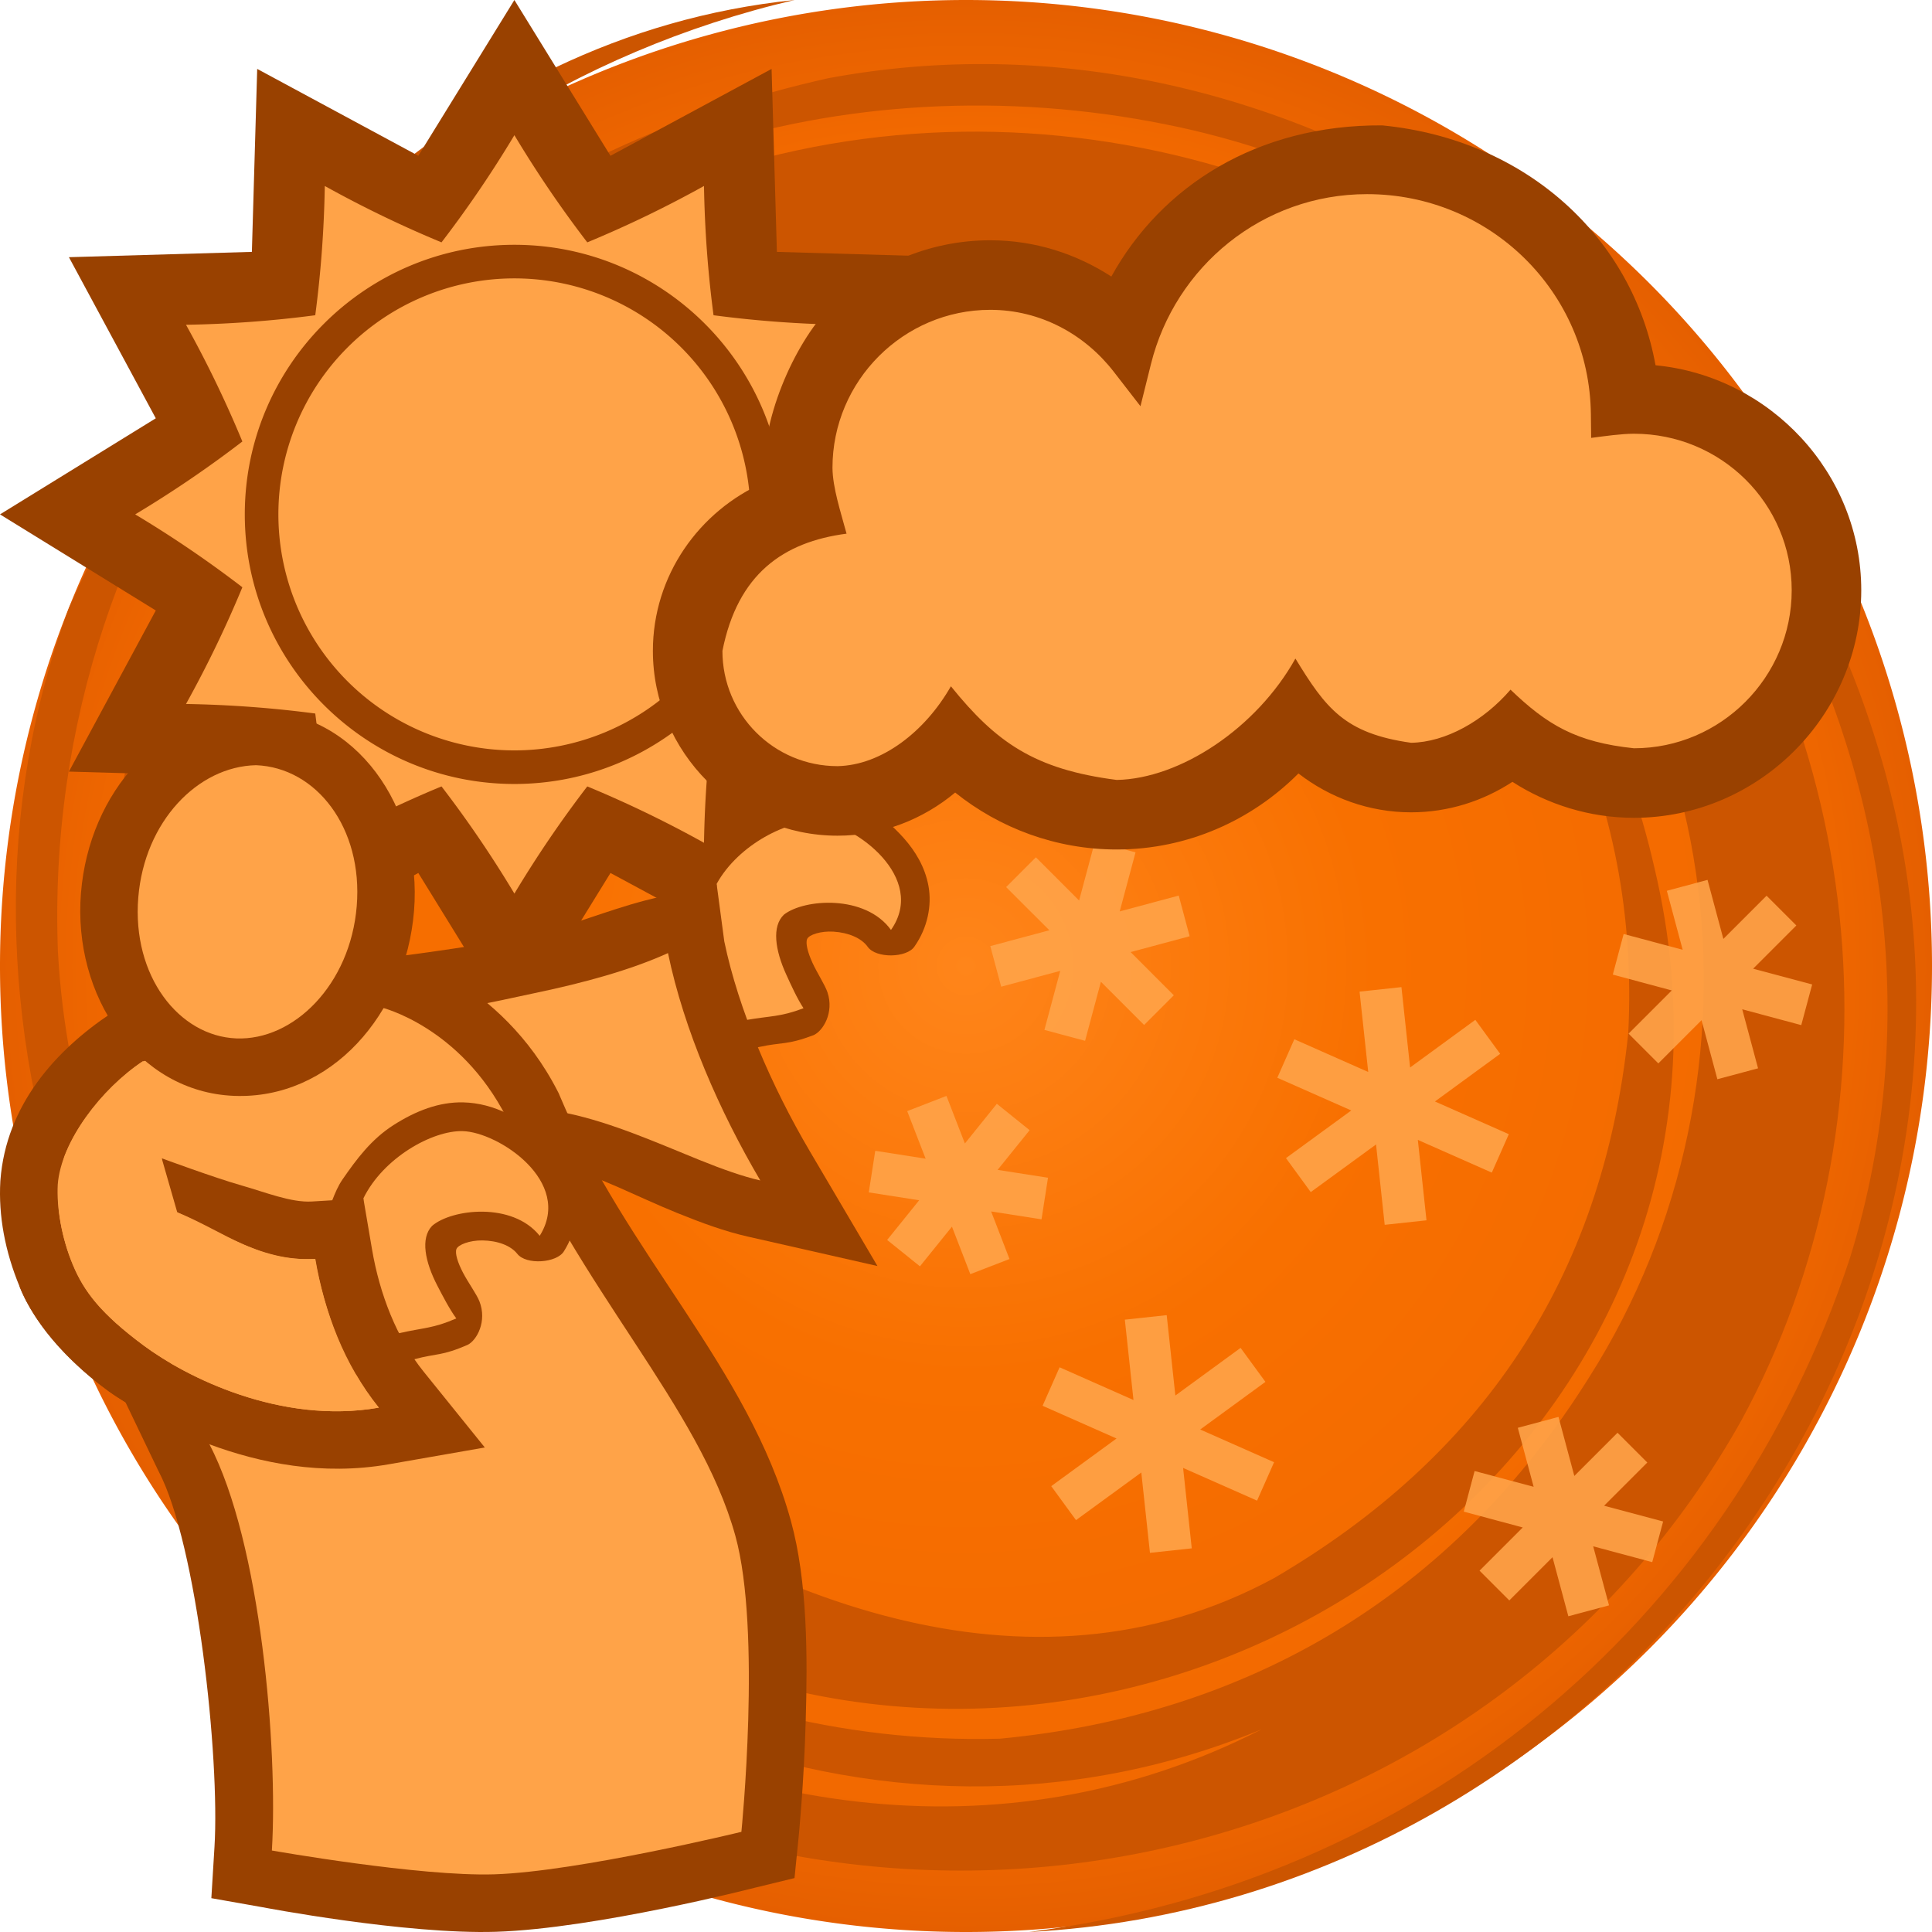 <svg height="500" viewBox="0 0 500 500" width="500" xmlns="http://www.w3.org/2000/svg" xmlns:xlink="http://www.w3.org/1999/xlink"><radialGradient id="a" cx="1362.729" cy="216.114" gradientTransform="matrix(1 -0 0 1 -112.729 33.894)" gradientUnits="userSpaceOnUse" r="250"><stop offset="0" stop-color="#ff851a"/><stop offset=".424" stop-color="#f87000"/><stop offset=".864" stop-color="#f26900"/><stop offset="1" stop-color="#e55f00"/></radialGradient><g transform="translate(-1000)"><path d="m1500 250a250 250 0 0 1 -250 250 250 250 0 0 1 -250-250 250 250 0 0 1 250-250 250 250 0 0 1 250 250z" fill="url(#a)"/><path d="m1309.23 33.828c128.52 30.707 207.897 167.481 169.593 291.569-31.377 95.695-112.869 162.038-212.554 174.603 153.18-8.091 266.096-163.004 218.701-309.93-36.456-114.667-154.604-191.521-270.651-169.823-18.853 4.216-38.439 10.499-55.883 18.694-112.535 47.459-168.475 196.206-99.963 307.853 57.698 93.63 168.514 141.849 267.999 100.772-134.92 68.976-303.283-51.469-311.488-201.307-4.417-117.683 76.818-219.674 190.654-246.26-89.015 9.184-152.66 79.392-187.741 157.212-38.455 102.703 5.234 231.751 109.038 294.084 114.511 66.105 260.354 29.372 323.684-83.602 42.21-77.698 34.351-177.624-23.178-249.889-57.54-72.258-157.543-102.46-246.412-71.877-81.743 30.682-131.13 101.133-134.048 190.177.669 92.685 61.791 168.56 147.54 198.525 128.555 37.82 266.772-70.33 233.682-209.889-14.71-64.398-57.886-122.15-125.738-141.121-71.391-15.467-138.972 1.205-181.287 64.641-18.899 29.229-28.938 85.214-26.105 97.653m0 0c13.532-50.188 30.628-97.664 72.213-128.949 53.182-38.308 124.458-37.094 181.744-.48 50.146 36.48 75.484 90.377 72.356 150.917-6.667 64.044-38.404 109.833-91.64 141.008-63.902 34.561-135.38 4.832-189.126-35.284-78.871-65.486-79.748-186.672-8.974-256.761 63.737-55.942 167.021-64.892 238.717-6.651 78.816 58.353 90.305 169.041 40.972 246.624-35.227 56.419-88.457 87.601-152.558 93.632-81.949 2.183-160.666-41.915-196.869-120.938-36.206-79.025-22.577-164.332 26.873-227.661 49.432-63.309 138.349-86.746 220.45-67.542" fill="#c50"/></g><g><g fill-rule="evenodd" transform="matrix(-1 0 0 1 500 0)"><path d="m366.877 0-24.867 40.318-41.695-22.482-1.375 47.35-47.352 1.375 22.484 41.695-40.318 24.867 40.316 24.867-22.482 41.695 47.35 1.375 1.377 47.35 41.693-22.482 24.869 40.316 24.867-40.316 41.695 22.482 1.375-47.35 47.35-1.375-22.482-41.695 40.318-24.867-40.318-24.867 22.482-41.695-47.35-1.375-1.377-47.35-41.693 22.482z" fill="#994100"/><path d="m427.955 133.123a61.078 61.078 0 0 1 -61.078 61.078 61.078 61.078 0 0 1 -61.078-61.078 61.078 61.078 0 0 1 61.078-61.078 61.078 61.078 0 0 1 61.078 61.078zm-42.215 70.401c10.236 4.235 20.306 9.093 30.205 14.588.19-11.32 1.019-22.469 2.469-33.452 10.982-1.45 22.131-2.279 33.451-2.47-5.495-9.899-10.353-19.968-14.588-30.205 8.786-6.746 18.027-13.038 27.736-18.863-9.709-5.825-18.95-12.117-27.736-18.864 4.235-10.236 9.093-20.306 14.588-30.205-11.32-.19-22.469-1.019-33.452-2.469-1.45-10.982-2.279-22.131-2.469-33.451-9.899 5.495-19.968 10.353-30.205 14.588-6.746-8.786-13.038-18.027-18.863-27.736-5.825 9.709-12.117 18.95-18.863 27.736-10.237-4.235-20.306-9.093-30.205-14.588-.19 11.32-1.019 22.469-2.469 33.451-10.982 1.45-22.132 2.279-33.452 2.469 5.495 9.899 10.353 19.969 14.588 30.205-8.786 6.747-18.028 13.039-27.736 18.864 9.709 5.825 18.95 12.117 27.736 18.863-4.235 10.237-9.093 20.306-14.588 30.205 11.32.19 22.469 1.019 33.451 2.47 1.45 10.982 2.279 22.132 2.469 33.452 9.899-5.495 19.969-10.353 30.205-14.588 6.747 8.786 13.039 18.028 18.864 27.736 5.826-9.709 12.117-18.95 18.864-27.736zm50.907-70.401c0-38.482-31.289-69.77-69.771-69.77-38.482 0-69.771 31.289-69.771 69.77 0 38.482 31.289 69.77 69.771 69.77 38.482 0 69.771-31.289 69.771-69.77z" fill="#ffa348" stroke-width="36"/></g><g transform="matrix(-1 0 0 1 500 3.061)"><path d="m318.641 271.182-15.226-3.31c-5.924-1.288-7.033-.41-13.995-3.046-2.417-1.091-5.316-5.807-3.579-11.049.623-1.884 2.669-4.997 3.892-7.666 1.206-2.632 1.849-5.078 1.375-6.166-.474-1.088-3.509-2.11-6.829-1.895-3.943.255-7.229 1.687-8.828 3.907-2.114 3.073-10.173 2.929-12.134-.086-3.373-4.825-4.513-10.594-3.613-15.59.9-4.996 3.448-9.132 6.449-12.493 6.002-6.721 13.36-11.089 21.294-11.669 6.242-.456 12.374 1.576 18.306 4.958s9.968 8.286 13.888 13.381c1.222 1.588 2.106 3.424 2.923 5.254 2.146 4.807 5.149 14.931 5.149 14.931.263-.157-2.567 19.798-9.072 30.54z" fill="#994100" stroke-width=".843"/><path d="m287.99 209.539c7.842-.573 20.859 5.876 26.515 16.094.083 4.019 3.354 8.693 2.732 12.727-1.221 7.922-.469 12.395-10.189 22.584-6.55-1.151-8.877-.759-14.995-3.076 1.647-2.501 3.236-6.024 4.442-8.657 2.931-6.397 3.802-12.545.621-15.566-5.225-4.11-21.057-5.26-27.703 3.964-9.474-13.552 9.382-27.398 18.575-28.069z" fill="#ffa348" stroke-width="15"/><path d="m333.267 230.042c9.652 2.54 18.922 6.459 28.642 8.724 10.856 2.53 33.003 5.401 33.003 5.401l-25.146 40.372-16.459 14.875c-8.616 2.016-17.564 6.99-28.694 11.497-6.292 2.549-12.236 4.714-18.084 6.042l-33.615 7.632 17.5-29.697c9.888-16.782 18.472-36.624 22.141-54.315l1.96-14.706s12.559 2.544 18.752 4.174z" fill="#994100" stroke-width=".843"/><path d="m327.124 243.596c9.738 4.413 21.695 7.679 34.461 10.35 2.335.487 9.959 2.162 12.305 2.592l20.415 3.878-24.539 24.123-16.607.516c-11.43 2.389-23.219 7.645-34.132 12.065-5.908 2.393-11.37 4.318-15.794 5.323 10.549-17.903 19.753-38.892 23.891-58.846z" fill="#ffa348" stroke-width="30"/><path d="m401.317 242.361-3.462.827s-27.41 7.273-42.197 36.202l-.26.506-.219.523c-17.14 40.977-48.849 70.283-59.836 110.03-4.38 15.848-4.34 35.271-3.861 51.923.478 16.652 1.843 30.138 1.843 30.138l1.056 10.472 10.228 2.492s41.264 10.591 66.985 11.41c23.397.745 60.64-6.386 60.64-6.386l13.068-2.313-.81-13.247c-1.415-23.141 4.486-78.265 14.485-97.291l.128-.244 8.413-17.548c1.413-.926 2.99-1.854 4.231-2.776 12.177-9.051 19.332-17.921 23.151-27.102v-.002c3.806-9.152 5.52-18.431 5.012-27.323l-.01-.143-.01-.143c-1.485-19.414-14.302-33.634-28.592-43.144l-2.366-1.577-2.782-.591s-21.212-4.515-31.511-6.843c-9.789-2.213-29.863-7.02-29.863-7.02z" fill="#994100" stroke-linecap="square"/><path d="m401.314 257.662s-20.32 4.854-32.407 28.501c-18.518 44.27-49.913 74.576-59.222 108.252-6.804 24.616-1.556 76.603-1.556 76.603s42.323 10.307 63.937 10.995c19.291.614 57.573-6.165 57.573-6.165-1.592-26.042 2.788-79.664 16.166-105.123l10.067-21.004c2.695-1.58 5.065-3.147 6.998-4.584 11.018-8.19 15.406-13.942 18.29-20.875 2.883-6.933 4.229-14.907 3.894-20.76-.853-11.156-11.261-24.747-21.998-31.893 0 0-21.152-4.5-31.698-6.884-10.035-2.269-30.046-7.062-30.046-7.062z" fill="#ffa348" stroke-linecap="square" stroke-width="30"/><path d="m407.794 352.783-15.039-4.075c-5.852-1.585-7.004-.764-13.823-3.748-2.359-1.212-5.016-6.068-3.017-11.216.718-1.85 2.918-4.855 4.274-7.459 1.337-2.567 2.103-4.978 1.685-6.089-.419-1.111-3.398-2.284-6.724-2.237-3.95.056-7.305 1.32-9.014 3.456-2.266 2.962-10.308 2.412-12.114-.699-3.125-4.99-3.972-10.808-2.821-15.753 1.151-4.945 3.904-8.947 7.071-12.151 6.333-6.409 13.903-10.401 21.856-10.579 6.257-.14 12.279 2.198 18.032 5.876 5.753 3.677 9.537 8.779 13.195 14.065 1.14 1.648 1.93 3.526 2.654 5.395 1.901 4.909 4.389 15.172 4.389 15.172.27-.143-3.563 19.643-10.602 30.043z" fill="#994100" stroke-width=".843"/><path d="m380.294 289.672c7.861-.176 20.536 6.921 25.669 17.412-.12 4.018 2.911 8.851 2.087 12.849-1.619 7.851-1.094 12.356-11.316 22.041-6.484-1.48-8.827-1.206-14.82-3.829 1.771-2.415 3.535-5.853 4.873-8.422 3.25-6.241 4.43-12.337 1.406-15.515-5.011-4.369-20.765-6.316-27.867 2.56-8.778-14.013 10.753-26.89 19.968-27.096z" fill="#ffa348" stroke-width="15"/><path d="m481.162 324.261c-2.884 6.933-7.272 12.685-18.29 20.875-11.018 8.19-35.516 20.546-60.907 16.104 8.973-11.124 14.12-24.903 16.432-38.5 14.717.888 25.988-8.139 38.457-13.235l1.297-12.805s-13.706 5.063-20.728 7.053c-5.964 1.69-12.753 4.458-18.131 4.134l-13.328-.804-2.238 13.163c-1.979 11.637-6.395 23.037-13.344 31.651l-15.851 19.65 24.868 4.35c17.214 3.011 33.323-.329 46.407-5.173 10.938-4.05 15.04-6.833 21.712-10.869 12.653-7.655 23.719-20.24 27.383-29.878.23-9.461-.307-19.247-11.482-33.532 2.198 8.118 2.433 17.005-2.257 27.817z" fill="#994100" stroke-width=".843"/><path d="m463.058 271.607c10.737 7.146 21.145 20.738 21.998 31.894.334 5.854-1.011 13.827-3.894 20.76-2.884 6.933-7.274 12.685-18.292 20.875-11.018 8.19-35.516 20.544-60.907 16.103 8.973-11.124 14.12-24.903 16.432-38.499 14.717.888 23.265-6.96 35.734-12.057l4.021-13.983z" fill="#ffa348" stroke-width="30"/><path d="m479.041 227.985c2.197 26.786-14.671 51.566-39.602 52.561-24.931.995-44.394-21.085-46.591-47.872-2.196-26.787 15.131-51.598 40.3-51.827 25.17-.229 43.765 21.188 45.892 47.138z" fill="#994100" stroke-width=".843"/><path d="m464.211 229.201c1.664 20.289-10.48 35.884-25.365 36.478-14.885.594-29.503-13.932-31.167-34.221-1.663-20.289 10.482-35.884 26.065-36.485 15.089.324 28.856 14.572 30.467 34.228z" fill="#ffa348" stroke-width="30"/></g><path d="m283.367 217.771 10.507 2.823-4.097 15.278 15.278-4.097 2.823 10.525-15.278 4.097 11.181 11.182-7.685 7.685-11.181-11.182-4.097 15.279-10.527-2.823 4.098-15.278-15.279 4.097-2.822-10.507 15.279-4.098-11.183-11.18 7.704-7.704 11.182 11.182 4.097-15.278zm119.97 148.925 4.098 15.279 11.182-11.182 7.704 7.703-11.183 11.182 15.279 4.079-2.823 10.525-15.279-4.097 4.098 15.278-10.527 2.823-4.097-15.279-11.183 11.182-7.702-7.704 11.18-11.18-15.26-4.097 2.803-10.509 15.279 4.079-4.097-15.26 10.524-2.823zm38.57-138.982 4.098 15.279 11.182-11.182 7.704 7.703-11.183 11.182 15.279 4.079-2.823 10.525-15.279-4.097 4.098 15.278-10.527 2.823-4.097-15.279-11.183 11.182-7.702-7.704 11.18-11.18-15.26-4.097 2.803-10.509 15.279 4.079-4.097-15.26 10.524-2.823zm-139.966 112.647 2.24 20.798 16.881-12.33 6.428 8.796-16.88 12.328 19.12 8.468-4.406 9.943-19.14-8.467 2.24 20.814-10.818 1.165-2.24-20.797-16.899 12.328-6.41-8.795 16.899-12.33-19.139-8.467 4.405-9.961 19.122 8.467-2.24-20.796 10.835-1.165zm60.75-84.894 2.24 20.798 16.881-12.33 6.428 8.796-16.88 12.328 19.12 8.468-4.406 9.943-19.14-8.467 2.24 20.814-10.818 1.165-2.24-20.797-16.899 12.328-6.41-8.795 16.899-12.33-19.139-8.467 4.405-9.961 19.122 8.467-2.24-20.796 10.835-1.165zm-117.75 28.154 4.773 12.31 8.267-10.271 8.486 6.83-8.287 10.27 13.039 2.04-1.675 10.763-13.039-2.04 4.753 12.31-10.143 3.916-4.753-12.292-8.287 10.27-8.486-6.828 8.287-10.271-13.039-2.04 1.676-10.763 13.039 2.04-4.77-12.31 10.161-3.933z" fill="#ffa348" opacity=".9"/><g transform="matrix(-1 0 0 1 481.692 0)"><path d="m53.242 94.533c-29.568 2.833-53.242 27.862-53.242 58.236 0 32.294 26.545 58.881 58.828 58.881 11.54 0 22.378-3.477 31.455-9.311 7.57 4.961 16.612 7.891 26.217 7.891 10.896 0 21.055-3.785 29.158-10.061 12.037 12.081 28.657 19.678 47.018 19.678 15.767 0 30.346-5.551 41.818-14.736 8.276 6.901 18.857 11.166 30.439 11.166 26.184 0 47.793-21.639 47.793-47.83 0-19.498-11.965-36.225-28.844-43.623 1.26-15.767-7.73-35.816-16.944-45.312-10.672-10.684-25.379-17.331-41.52-17.331-11.573 0-22.311 3.533-31.342 9.389-12.902-23.384-37.711-39.326-70.097-39.122-37.476 3.668-64.805 29.223-70.737 62.085z" fill="#994100"/><path d="m69.972 107.207-.072 6.119c-3.633-.47-7.752-1.067-11.071-1.075-22.509 0-40.828 18.023-40.828 40.518s18.369 40.883 40.828 40.883c14.98-1.577 22.413-6.03 31.942-15.169 6.961 8.104 16.807 13.606 25.731 13.749 17.285-2.42 22.139-9.05 29.938-21.797 10.065 18.03 29.812 31.086 46.237 31.413 21.31-2.737 31.207-9.727 42.922-24.24 6.707 11.746 17.923 20.438 29.337 20.67 16.464 0 29.793-13.335 29.793-29.829-3.96-19.93-15.749-28.184-32.124-30.339 1.502-5.599 3.597-11.853 3.643-17.045 0-22.495-18.37-40.883-40.828-40.883-13.051 0-24.512 6.381-31.995 16.061l-6.884 8.887-2.713-10.909c-6.259-25.202-28.815-43.978-55.943-43.977-31.771 0-57.554 25.274-57.91 56.963z" fill="#ffa348" stroke-width="36"/></g></g></svg>